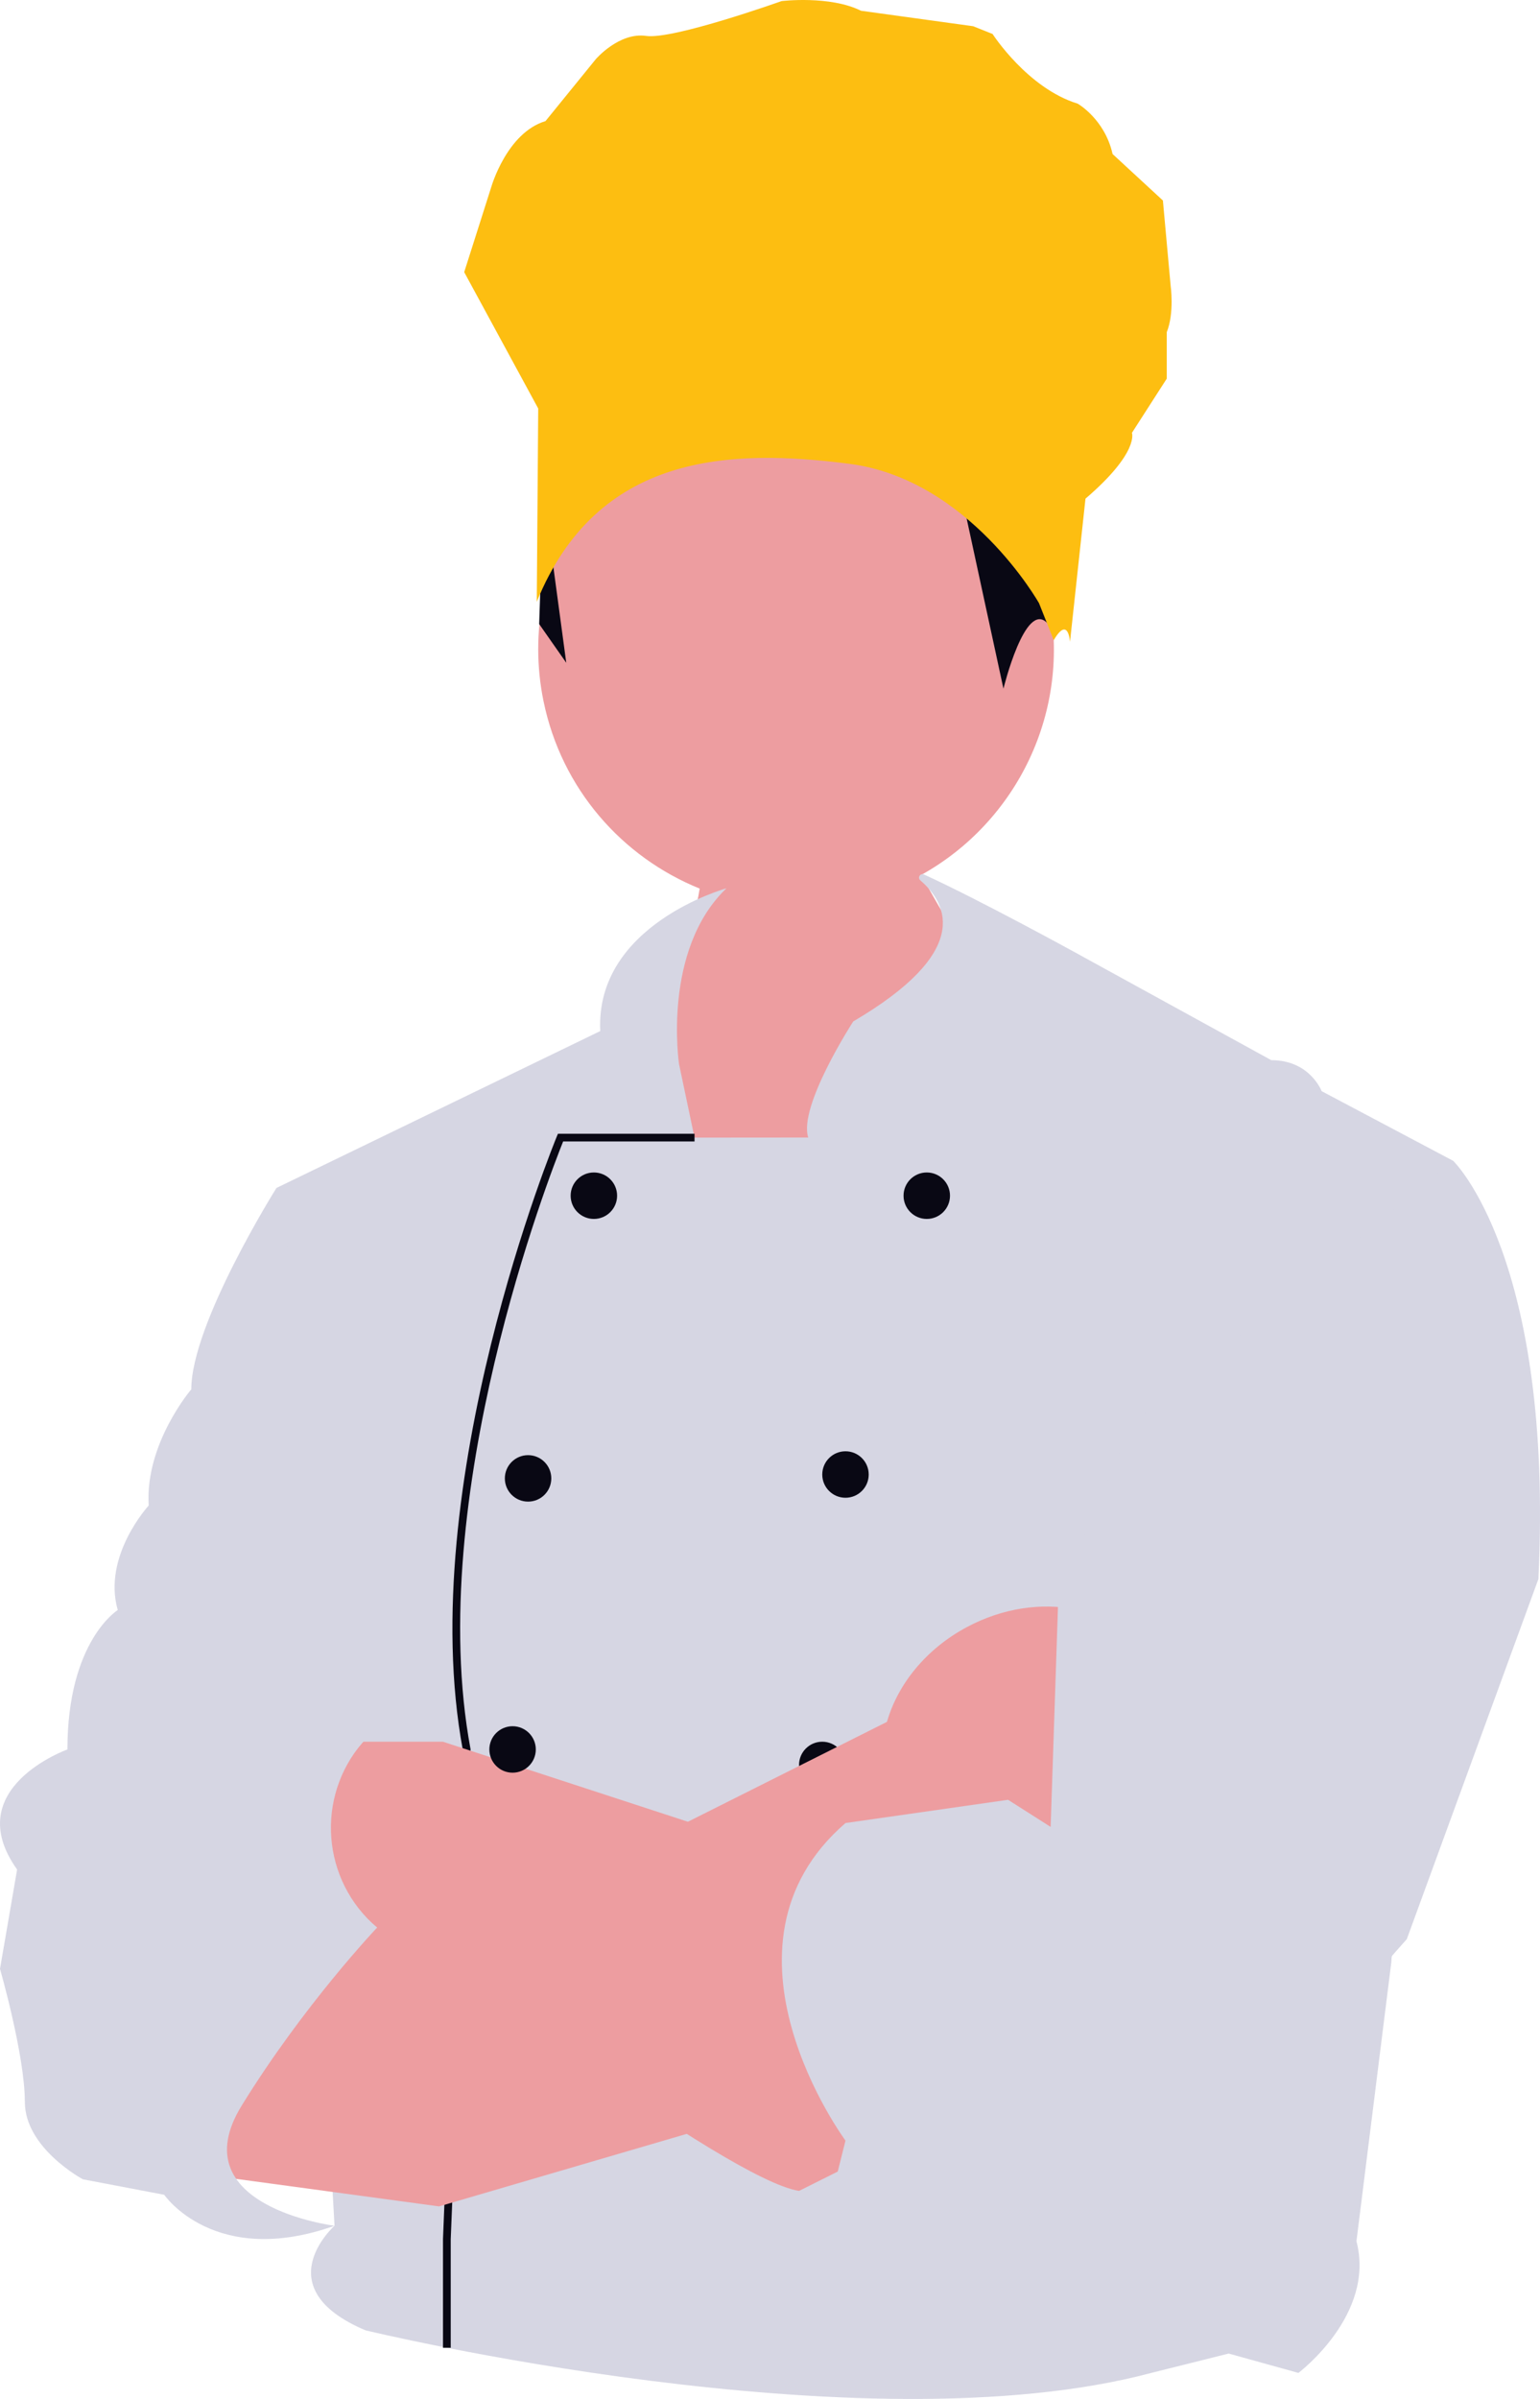 <svg xmlns="http://www.w3.org/2000/svg" width="528.74" height="823.336" viewBox="0 0 528.74 823.336" xmlns:xlink="http://www.w3.org/1999/xlink" role="img" artist="Katerina Limpitsouni" source="https://undraw.co/"><path d="M186.604,240.622c-9.796-47.891,21.086-94.655,68.977-104.451,47.891-9.796,94.656,21.086,104.452,68.977,7.945,38.84-10.869,76.935-43.808,95.174l42.174,73.661-133.568,96.355-11.961-102.336s22.881-34.491,27.358-63.031c-26.576-10.742-47.447-34.159-53.622-64.348Z" fill="#ed9da0"/><polyline points="186.608 169.5 185.116 214.181 194.419 227.472" fill="#090814"/><path d="M238.454,390.439l-5.316-25.252s-5.897-39.091,16.279-60.315c0,0-45.121,12.429-43.326,48.998l-111.173,53.846,19.936,356.182s-23.923,21.265,10.632,35.884c0,0,170.117,41.2,269.795,14.619l26.581-6.645,23.923,6.645s26.581-19.936,19.936-45.187l11.961-95.691,21.265-275.111-45.187-23.923s-3.987-10.632-17.277-10.632l-67.781-37.213s-32.49-17.845-51.464-26.51c-1.265-.578-2.321,1.095-1.266,2.002,9.786,8.409,17.275,24.777-23.025,48.431,0,0-18.938,29.176-15.45,39.84l-39.041.032Z" fill="#d6d6e3"/><path d="M154.753,805.765h-2.658v-37.312l6.795-167.925c-16.889-91.013,31.836-209.414,32.331-210.601l.341-.818h46.893v2.658h-45.113c-4.288,10.649-47.897,122.133-31.811,208.42l.028.148-.006.149-6.8,168.021.001,37.258Z" fill="#090814"/><path d="M304.906,628.336h-59.249l-93.59-30.568h-27.35l-29.798,34.496,34.555,29.298,15.948,6.645s103.665,79.742,128.917,83.729,39.871-3.987,39.871-3.987l-9.303-119.613Z" fill="#ed9da0"/><circle cx="181.306" cy="507.394" r="7.974" fill="#090814"/><circle cx="175.989" cy="600.427" r="7.974" fill="#090814"/><circle cx="290.287" cy="506.065" r="7.974" fill="#090814"/><circle cx="282.312" cy="605.743" r="7.974" fill="#090814"/><circle cx="318.196" cy="410.374" r="7.974" fill="#090814"/><circle cx="203.899" cy="410.374" r="7.974" fill="#090814"/><path d="M396.373,571.489c-10.93-20.409-39.781-26.246-64.441-13.039-14.093,7.547-23.74,19.685-27.403,32.508l-130.139,65.275-44.917,5.329-34.555,9.449-22.594,75.61,78.413,10.632,108.981-31.897-26.323-37.122,95.871-51.086c12.704,4.057,28.153,2.754,42.247-4.794,24.66-13.206,35.79-40.456,24.86-60.864Z" fill="#ed9da0"/><path d="M498.946,398.413s34.555,33.226,29.239,143.536l-45.187,123.6s-41.2,45.187-42.529,62.465c-1.329,17.277-35.884,34.555-63.794,34.555s-48.811,5.884-48.811,5.884l-4.351,6.078-22.877-6.078-18.323-4.554-7.974-11.961,13.29-6.645,2.658-10.632s-49.174-66.452,0-108.981l55.82-7.974,14.619,9.303,2.658-79.742,25.252-58.478" fill="#d6d6e3"/><path d="M94.918,407.716s-29.239,46.516-29.239,69.11c0,0-15.948,18.607-14.619,39.871,0,0-15.948,17.277-10.632,35.884,0,0-17.277,10.632-17.277,47.845,0,0-37.213,13.29-17.277,41.2l-5.873,34.097s8.531,29.697,8.531,45.646c0,15.948,19.936,26.581,19.936,26.581l27.91,5.316s17.277,25.252,58.478,10.632c0,0-53.161-6.645-31.897-41.2,21.265-34.555,46.516-61.136,46.516-61.136l-0-0c-19.032-16.137-21.251-44.699-4.94-63.582l8.549-9.896-15.57-62.084" fill="#d6d6e3"/><path d="M330.827,173.068l13.694,63.288s7.431-30.447,15.012-22.533c7.581,7.914-4.248-24.07-4.248-24.07l-24.458-16.684Z" fill="#090814"/><path d="M184.294,206.523l.497-66.322-25.415-46.802,9.303-29.239s5.316-18.607,18.607-22.594l17.277-21.265s7.974-9.303,17.277-7.974S268.358.366,268.358.366c0,0,16.613-1.994,27.245,3.323l38.542,5.316,6.645,2.658s11.961,18.607,29.239,23.923c0,0,9.303,5.316,11.961,17.277l17.277,15.948,2.658,29.239s1.329,9.303-1.329,15.948v15.948l-11.961,18.607s2.658,6.645-15.948,22.594l-5.316,49.174s-.543-9.183-5.588-.604l-5.044-12.686s-23.923-42.529-65.123-47.845-86.558-3.594-107.321,47.337Z" fill="#FDBE11"/></svg>